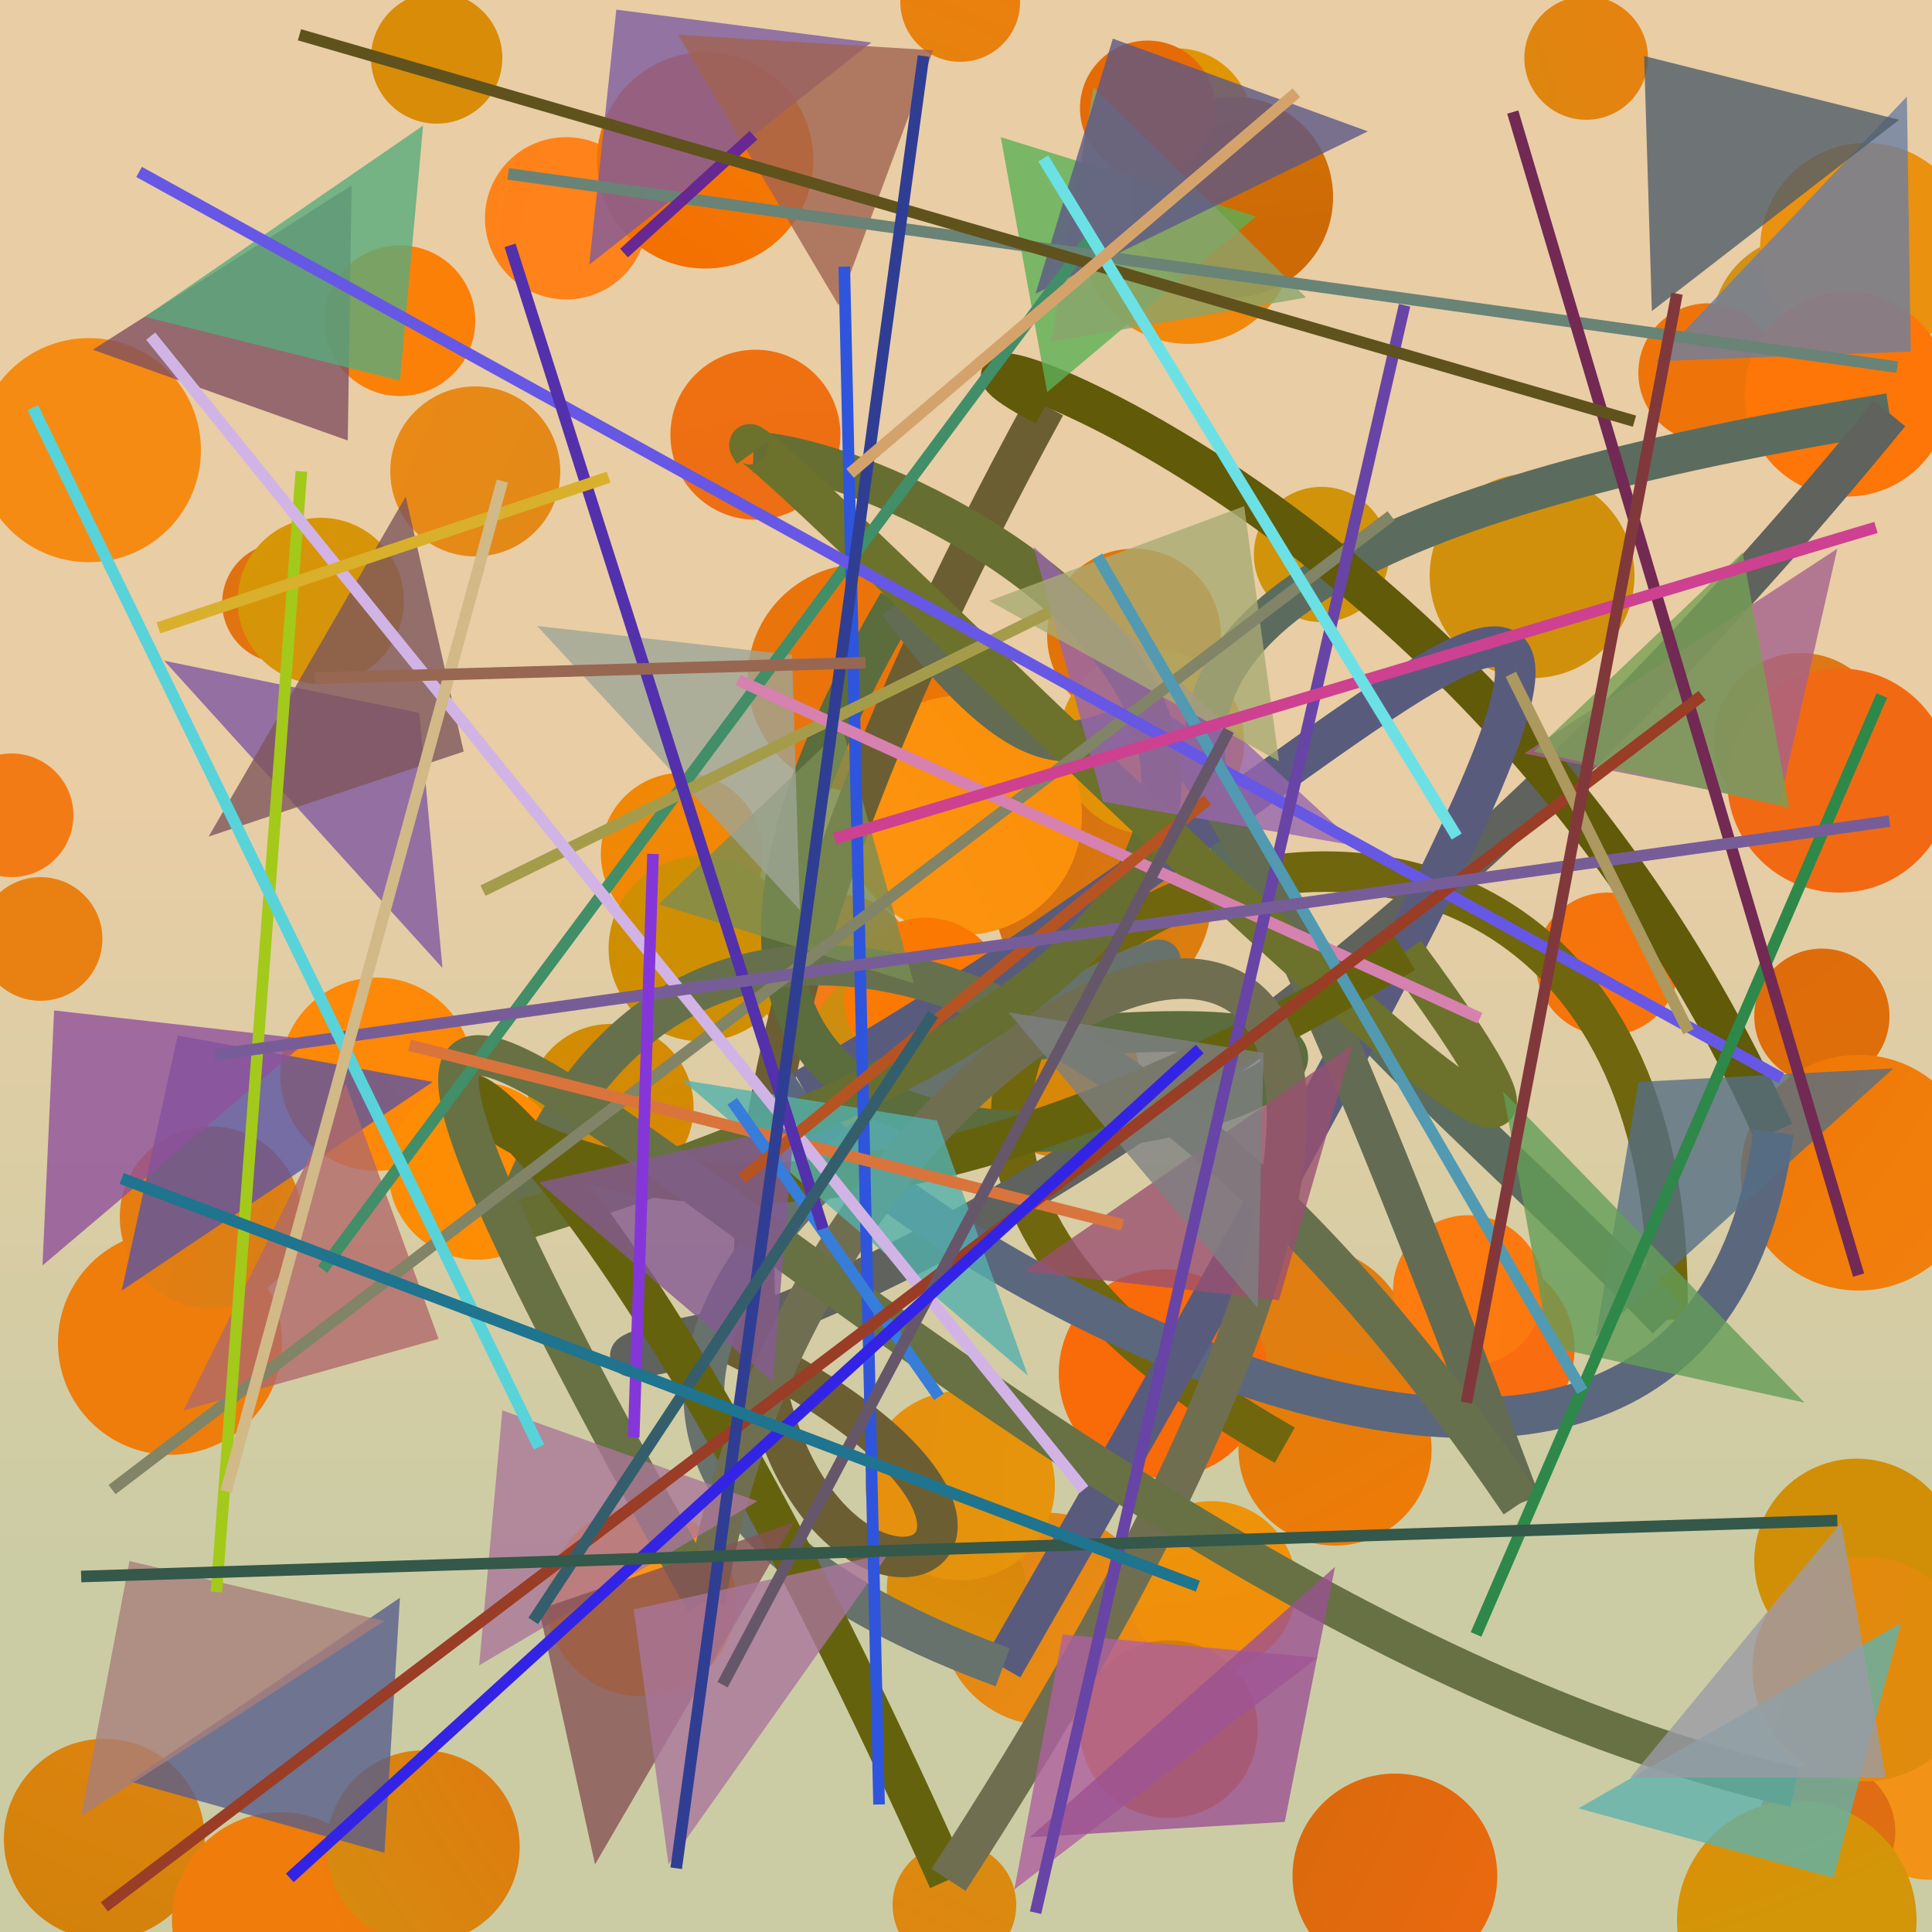 <?xml version="1.0" encoding="UTF-8"?>
<svg xmlns="http://www.w3.org/2000/svg" xmlns:xlink="http://www.w3.org/1999/xlink" width="500pt" height="500pt" viewBox="0 0 500 500" version="1.1">
<defs>
<linearGradient id="linear0" gradientUnits="userSpaceOnUse" x1="0.714" y1="0" x2="0.714" y2="1" gradientTransform="matrix(500,0,0,500,0,0)">
<stop offset="0.4" style="stop-color:rgb(91.5%,80.5%,64.7%);stop-opacity:1;"/>
<stop offset="0.8" style="stop-color:rgb(80%,80%,64.3%);stop-opacity:1;"/>
</linearGradient>
<radialGradient id="radial0" gradientUnits="userSpaceOnUse" cx="0.297" cy="0.365" fx="0.297" fy="0.365" r="0.6" gradientTransform="matrix(500,0,0,500,0,0)">
<stop offset="0.467" style="stop-color:rgb(98.3%,50.3%,3.1%);stop-opacity:1;"/>
<stop offset="0.933" style="stop-color:rgb(95.9%,52.1%,6.4%);stop-opacity:1;"/>
</radialGradient>
<radialGradient id="radial1" gradientUnits="userSpaceOnUse" cx="0.448" cy="0.626" fx="0.448" fy="0.626" r="0.6" gradientTransform="matrix(500,0,0,500,0,0)">
<stop offset="0.467" style="stop-color:rgb(91.8%,42.1%,9.5%);stop-opacity:1;"/>
<stop offset="0.933" style="stop-color:rgb(95.3%,45.5%,4.4%);stop-opacity:1;"/>
</radialGradient>
<radialGradient id="radial2" gradientUnits="userSpaceOnUse" cx="0.215" cy="0.377" fx="0.215" fy="0.377" r="0.6" gradientTransform="matrix(500,0,0,500,0,0)">
<stop offset="0.467" style="stop-color:rgb(83.8%,56.2%,6.5%);stop-opacity:1;"/>
<stop offset="0.933" style="stop-color:rgb(88.4%,58.7%,0.2%);stop-opacity:1;"/>
</radialGradient>
<radialGradient id="radial3" gradientUnits="userSpaceOnUse" cx="0.624" cy="0.215" fx="0.624" fy="0.215" r="0.6" gradientTransform="matrix(500,0,0,500,0,0)">
<stop offset="0.467" style="stop-color:rgb(81.6%,57.5%,9.6%);stop-opacity:1;"/>
<stop offset="0.933" style="stop-color:rgb(95%,40.9%,10%);stop-opacity:1;"/>
</radialGradient>
<radialGradient id="radial4" gradientUnits="userSpaceOnUse" cx="0.37" cy="0.894" fx="0.37" fy="0.894" r="0.6" gradientTransform="matrix(500,0,0,500,0,0)">
<stop offset="0.467" style="stop-color:rgb(90.6%,43.6%,8.2%);stop-opacity:1;"/>
<stop offset="0.933" style="stop-color:rgb(82.1%,56.6%,4.2%);stop-opacity:1;"/>
</radialGradient>
<radialGradient id="radial5" gradientUnits="userSpaceOnUse" cx="0.835" cy="0.343" fx="0.835" fy="0.343" r="0.6" gradientTransform="matrix(500,0,0,500,0,0)">
<stop offset="0.467" style="stop-color:rgb(81.6%,57.7%,3.9%);stop-opacity:1;"/>
<stop offset="0.933" style="stop-color:rgb(92.8%,49.5%,1.3%);stop-opacity:1;"/>
</radialGradient>
<radialGradient id="radial6" gradientUnits="userSpaceOnUse" cx="0.28" cy="0.667" fx="0.28" fy="0.667" r="0.6" gradientTransform="matrix(500,0,0,500,0,0)">
<stop offset="0.467" style="stop-color:rgb(94%,52.9%,1.8%);stop-opacity:1;"/>
<stop offset="0.933" style="stop-color:rgb(91.9%,55%,6.9%);stop-opacity:1;"/>
</radialGradient>
<radialGradient id="radial7" gradientUnits="userSpaceOnUse" cx="0.522" cy="0.621" fx="0.522" fy="0.621" r="0.6" gradientTransform="matrix(500,0,0,500,0,0)">
<stop offset="0.467" style="stop-color:rgb(96.9%,53%,6.7%);stop-opacity:1;"/>
<stop offset="0.933" style="stop-color:rgb(86.1%,42.8%,6.1%);stop-opacity:1;"/>
</radialGradient>
<radialGradient id="radial8" gradientUnits="userSpaceOnUse" cx="0.445" cy="0.342" fx="0.445" fy="0.342" r="0.6" gradientTransform="matrix(500,0,0,500,0,0)">
<stop offset="0.467" style="stop-color:rgb(99.4%,53.6%,3.5%);stop-opacity:1;"/>
<stop offset="0.933" style="stop-color:rgb(100%,52.9%,0.2%);stop-opacity:1;"/>
</radialGradient>
<radialGradient id="radial9" gradientUnits="userSpaceOnUse" cx="0.64" cy="0.717" fx="0.64" fy="0.717" r="0.6" gradientTransform="matrix(500,0,0,500,0,0)">
<stop offset="0.467" style="stop-color:rgb(95.8%,48.3%,9.3%);stop-opacity:1;"/>
<stop offset="0.933" style="stop-color:rgb(80.3%,58.9%,5.5%);stop-opacity:1;"/>
</radialGradient>
<radialGradient id="radial10" gradientUnits="userSpaceOnUse" cx="0.433" cy="0.614" fx="0.433" fy="0.614" r="0.6" gradientTransform="matrix(500,0,0,500,0,0)">
<stop offset="0.467" style="stop-color:rgb(85%,53%,3.4%);stop-opacity:1;"/>
<stop offset="0.933" style="stop-color:rgb(93.3%,59.6%,2.8%);stop-opacity:1;"/>
</radialGradient>
<radialGradient id="radial11" gradientUnits="userSpaceOnUse" cx="0.737" cy="0.234" fx="0.737" fy="0.234" r="0.6" gradientTransform="matrix(500,0,0,500,0,0)">
<stop offset="0.467" style="stop-color:rgb(87.3%,41.6%,3.8%);stop-opacity:1;"/>
<stop offset="0.933" style="stop-color:rgb(86.5%,46%,4.3%);stop-opacity:1;"/>
</radialGradient>
<radialGradient id="radial12" gradientUnits="userSpaceOnUse" cx="0.797" cy="0.267" fx="0.797" fy="0.267" r="0.6" gradientTransform="matrix(500,0,0,500,0,0)">
<stop offset="0.467" style="stop-color:rgb(98.6%,51.1%,6.3%);stop-opacity:1;"/>
<stop offset="0.933" style="stop-color:rgb(94.8%,57.5%,9.2%);stop-opacity:1;"/>
</radialGradient>
<radialGradient id="radial13" gradientUnits="userSpaceOnUse" cx="0.345" cy="0.784" fx="0.345" fy="0.784" r="0.6" gradientTransform="matrix(500,0,0,500,0,0)">
<stop offset="0.467" style="stop-color:rgb(80.6%,41.9%,4.3%);stop-opacity:1;"/>
<stop offset="0.933" style="stop-color:rgb(96.8%,40.7%,6.5%);stop-opacity:1;"/>
</radialGradient>
<radialGradient id="radial14" gradientUnits="userSpaceOnUse" cx="0.641" cy="0.656" fx="0.641" fy="0.656" r="0.6" gradientTransform="matrix(500,0,0,500,0,0)">
<stop offset="0.467" style="stop-color:rgb(83.5%,56%,5.4%);stop-opacity:1;"/>
<stop offset="0.933" style="stop-color:rgb(93.5%,47.2%,8.9%);stop-opacity:1;"/>
</radialGradient>
<radialGradient id="radial15" gradientUnits="userSpaceOnUse" cx="0.236" cy="0.835" fx="0.236" fy="0.835" r="0.6" gradientTransform="matrix(500,0,0,500,0,0)">
<stop offset="0.467" style="stop-color:rgb(84%,40.6%,9.6%);stop-opacity:1;"/>
<stop offset="0.933" style="stop-color:rgb(91.7%,56.8%,6%);stop-opacity:1;"/>
</radialGradient>
<radialGradient id="radial16" gradientUnits="userSpaceOnUse" cx="0.774" cy="0.121" fx="0.774" fy="0.121" r="0.6" gradientTransform="matrix(500,0,0,500,0,0)">
<stop offset="0.467" style="stop-color:rgb(95.8%,59.3%,1.9%);stop-opacity:1;"/>
<stop offset="0.933" style="stop-color:rgb(93.4%,49%,4.6%);stop-opacity:1;"/>
</radialGradient>
<radialGradient id="radial17" gradientUnits="userSpaceOnUse" cx="0.239" cy="0.632" fx="0.239" fy="0.632" r="0.6" gradientTransform="matrix(500,0,0,500,0,0)">
<stop offset="0.467" style="stop-color:rgb(87.1%,52.1%,9.5%);stop-opacity:1;"/>
<stop offset="0.933" style="stop-color:rgb(97.9%,57.7%,4.2%);stop-opacity:1;"/>
</radialGradient>
<radialGradient id="radial18" gradientUnits="userSpaceOnUse" cx="0.687" cy="0.402" fx="0.687" fy="0.402" r="0.6" gradientTransform="matrix(500,0,0,500,0,0)">
<stop offset="0.467" style="stop-color:rgb(83.5%,44.5%,5.9%);stop-opacity:1;"/>
<stop offset="0.933" style="stop-color:rgb(86.9%,59.6%,3.1%);stop-opacity:1;"/>
</radialGradient>
<radialGradient id="radial19" gradientUnits="userSpaceOnUse" cx="0.595" cy="0.779" fx="0.595" fy="0.779" r="0.6" gradientTransform="matrix(500,0,0,500,0,0)">
<stop offset="0.467" style="stop-color:rgb(89.8%,44%,9.7%);stop-opacity:1;"/>
<stop offset="0.933" style="stop-color:rgb(96.4%,54.5%,7.4%);stop-opacity:1;"/>
</radialGradient>
<radialGradient id="radial20" gradientUnits="userSpaceOnUse" cx="0.637" cy="0.86" fx="0.637" fy="0.86" r="0.6" gradientTransform="matrix(500,0,0,500,0,0)">
<stop offset="0.467" style="stop-color:rgb(94.7%,49.4%,8.1%);stop-opacity:1;"/>
<stop offset="0.933" style="stop-color:rgb(91.3%,50.6%,7.2%);stop-opacity:1;"/>
</radialGradient>
<radialGradient id="radial21" gradientUnits="userSpaceOnUse" cx="0.244" cy="0.478" fx="0.244" fy="0.478" r="0.6" gradientTransform="matrix(500,0,0,500,0,0)">
<stop offset="0.467" style="stop-color:rgb(93.3%,52.7%,8.2%);stop-opacity:1;"/>
<stop offset="0.933" style="stop-color:rgb(82.4%,51%,4.2%);stop-opacity:1;"/>
</radialGradient>
<radialGradient id="radial22" gradientUnits="userSpaceOnUse" cx="0.471" cy="0.352" fx="0.471" fy="0.352" r="0.6" gradientTransform="matrix(500,0,0,500,0,0)">
<stop offset="0.467" style="stop-color:rgb(80.4%,55.4%,5.4%);stop-opacity:1;"/>
<stop offset="0.933" style="stop-color:rgb(95.9%,52.8%,3.6%);stop-opacity:1;"/>
</radialGradient>
<radialGradient id="radial23" gradientUnits="userSpaceOnUse" cx="0.604" cy="0.497" fx="0.604" fy="0.497" r="0.6" gradientTransform="matrix(500,0,0,500,0,0)">
<stop offset="0.467" style="stop-color:rgb(97.6%,54.7%,4.6%);stop-opacity:1;"/>
<stop offset="0.933" style="stop-color:rgb(81.2%,48.7%,5.1%);stop-opacity:1;"/>
</radialGradient>
<radialGradient id="radial24" gradientUnits="userSpaceOnUse" cx="0.21" cy="0.843" fx="0.21" fy="0.843" r="0.6" gradientTransform="matrix(500,0,0,500,0,0)">
<stop offset="0.467" style="stop-color:rgb(98.6%,48.5%,4.4%);stop-opacity:1;"/>
<stop offset="0.933" style="stop-color:rgb(97.6%,42.2%,6.3%);stop-opacity:1;"/>
</radialGradient>
<radialGradient id="radial25" gradientUnits="userSpaceOnUse" cx="0.263" cy="0.356" fx="0.263" fy="0.356" r="0.6" gradientTransform="matrix(500,0,0,500,0,0)">
<stop offset="0.467" style="stop-color:rgb(83.8%,43.7%,6.3%);stop-opacity:1;"/>
<stop offset="0.933" style="stop-color:rgb(89.8%,59.9%,5.6%);stop-opacity:1;"/>
</radialGradient>
<radialGradient id="radial26" gradientUnits="userSpaceOnUse" cx="0.339" cy="0.244" fx="0.339" fy="0.244" r="0.6" gradientTransform="matrix(500,0,0,500,0,0)">
<stop offset="0.467" style="stop-color:rgb(90%,43.2%,1.2%);stop-opacity:1;"/>
<stop offset="0.933" style="stop-color:rgb(97%,45.6%,4.9%);stop-opacity:1;"/>
</radialGradient>
<radialGradient id="radial27" gradientUnits="userSpaceOnUse" cx="0.798" cy="0.129" fx="0.798" fy="0.129" r="0.6" gradientTransform="matrix(500,0,0,500,0,0)">
<stop offset="0.467" style="stop-color:rgb(92.2%,47.4%,5.9%);stop-opacity:1;"/>
<stop offset="0.933" style="stop-color:rgb(88%,49.6%,6.7%);stop-opacity:1;"/>
</radialGradient>
<radialGradient id="radial28" gradientUnits="userSpaceOnUse" cx="0.894" cy="0.614" fx="0.894" fy="0.614" r="0.6" gradientTransform="matrix(500,0,0,500,0,0)">
<stop offset="0.467" style="stop-color:rgb(89.2%,40.6%,8.7%);stop-opacity:1;"/>
<stop offset="0.933" style="stop-color:rgb(80.4%,53.5%,1%);stop-opacity:1;"/>
</radialGradient>
<radialGradient id="radial29" gradientUnits="userSpaceOnUse" cx="0.546" cy="0.166" fx="0.546" fy="0.166" r="0.6" gradientTransform="matrix(500,0,0,500,0,0)">
<stop offset="0.467" style="stop-color:rgb(99.9%,50.9%,10%);stop-opacity:1;"/>
<stop offset="0.933" style="stop-color:rgb(89.8%,57.8%,8.9%);stop-opacity:1;"/>
</radialGradient>
<radialGradient id="radial30" gradientUnits="userSpaceOnUse" cx="0.796" cy="0.297" fx="0.796" fy="0.297" r="0.6" gradientTransform="matrix(500,0,0,500,0,0)">
<stop offset="0.467" style="stop-color:rgb(93.4%,45.8%,2.5%);stop-opacity:1;"/>
<stop offset="0.933" style="stop-color:rgb(88.4%,45.3%,7.7%);stop-opacity:1;"/>
</radialGradient>
<radialGradient id="radial31" gradientUnits="userSpaceOnUse" cx="0.477" cy="0.708" fx="0.477" fy="0.708" r="0.6" gradientTransform="matrix(500,0,0,500,0,0)">
<stop offset="0.467" style="stop-color:rgb(81.9%,50.8%,9.4%);stop-opacity:1;"/>
<stop offset="0.933" style="stop-color:rgb(98.3%,47.3%,3.7%);stop-opacity:1;"/>
</radialGradient>
<radialGradient id="radial32" gradientUnits="userSpaceOnUse" cx="0.497" cy="0.122" fx="0.497" fy="0.122" r="0.6" gradientTransform="matrix(500,0,0,500,0,0)">
<stop offset="0.467" style="stop-color:rgb(85.9%,53.2%,5.9%);stop-opacity:1;"/>
<stop offset="0.933" style="stop-color:rgb(99.1%,46.1%,7.2%);stop-opacity:1;"/>
</radialGradient>
<radialGradient id="radial33" gradientUnits="userSpaceOnUse" cx="0.552" cy="0.144" fx="0.552" fy="0.144" r="0.6" gradientTransform="matrix(500,0,0,500,0,0)">
<stop offset="0.467" style="stop-color:rgb(89.5%,45.1%,2.7%);stop-opacity:1;"/>
<stop offset="0.933" style="stop-color:rgb(86%,50.6%,1.6%);stop-opacity:1;"/>
</radialGradient>
<radialGradient id="radial34" gradientUnits="userSpaceOnUse" cx="0.564" cy="0.454" fx="0.564" fy="0.454" r="0.6" gradientTransform="matrix(500,0,0,500,0,0)">
<stop offset="0.467" style="stop-color:rgb(91.4%,59.8%,4.3%);stop-opacity:1;"/>
<stop offset="0.933" style="stop-color:rgb(98.6%,50.9%,3.3%);stop-opacity:1;"/>
</radialGradient>
<radialGradient id="radial35" gradientUnits="userSpaceOnUse" cx="0.806" cy="0.789" fx="0.806" fy="0.789" r="0.6" gradientTransform="matrix(500,0,0,500,0,0)">
<stop offset="0.467" style="stop-color:rgb(89.8%,58%,4.3%);stop-opacity:1;"/>
<stop offset="0.933" style="stop-color:rgb(91.2%,52.1%,8%);stop-opacity:1;"/>
</radialGradient>
<radialGradient id="radial36" gradientUnits="userSpaceOnUse" cx="0.226" cy="0.307" fx="0.226" fy="0.307" r="0.6" gradientTransform="matrix(500,0,0,500,0,0)">
<stop offset="0.467" style="stop-color:rgb(82.4%,54.4%,1.2%);stop-opacity:1;"/>
<stop offset="0.933" style="stop-color:rgb(98.4%,45.4%,0.8%);stop-opacity:1;"/>
</radialGradient>
<radialGradient id="radial37" gradientUnits="userSpaceOnUse" cx="0.696" cy="0.397" fx="0.696" fy="0.397" r="0.6" gradientTransform="matrix(500,0,0,500,0,0)">
<stop offset="0.467" style="stop-color:rgb(80.8%,41.4%,2%);stop-opacity:1;"/>
<stop offset="0.933" style="stop-color:rgb(85.6%,56.3%,3.4%);stop-opacity:1;"/>
</radialGradient>
<radialGradient id="radial38" gradientUnits="userSpaceOnUse" cx="0.683" cy="0.81" fx="0.683" fy="0.81" r="0.6" gradientTransform="matrix(500,0,0,500,0,0)">
<stop offset="0.467" style="stop-color:rgb(88.3%,42.9%,1.8%);stop-opacity:1;"/>
<stop offset="0.933" style="stop-color:rgb(94.1%,48.9%,4.3%);stop-opacity:1;"/>
</radialGradient>
<radialGradient id="radial39" gradientUnits="userSpaceOnUse" cx="0.176" cy="0.366" fx="0.176" fy="0.366" r="0.6" gradientTransform="matrix(500,0,0,500,0,0)">
<stop offset="0.467" style="stop-color:rgb(95%,43.6%,0.3%);stop-opacity:1;"/>
<stop offset="0.933" style="stop-color:rgb(98.6%,54.8%,4.5%);stop-opacity:1;"/>
</radialGradient>
<radialGradient id="radial40" gradientUnits="userSpaceOnUse" cx="0.346" cy="0.637" fx="0.346" fy="0.637" r="0.6" gradientTransform="matrix(500,0,0,500,0,0)">
<stop offset="0.467" style="stop-color:rgb(97.5%,41.7%,3%);stop-opacity:1;"/>
<stop offset="0.933" style="stop-color:rgb(95.2%,43.3%,6.7%);stop-opacity:1;"/>
</radialGradient>
<radialGradient id="radial41" gradientUnits="userSpaceOnUse" cx="0.75" cy="0.184" fx="0.75" fy="0.184" r="0.6" gradientTransform="matrix(500,0,0,500,0,0)">
<stop offset="0.467" style="stop-color:rgb(80.9%,59.6%,0.6%);stop-opacity:1;"/>
<stop offset="0.933" style="stop-color:rgb(81%,55.1%,0.9%);stop-opacity:1;"/>
</radialGradient>
<radialGradient id="radial42" gradientUnits="userSpaceOnUse" cx="0.806" cy="0.717" fx="0.806" fy="0.717" r="0.6" gradientTransform="matrix(500,0,0,500,0,0)">
<stop offset="0.467" style="stop-color:rgb(80.9%,42.3%,6.9%);stop-opacity:1;"/>
<stop offset="0.933" style="stop-color:rgb(94.9%,53.7%,9.3%);stop-opacity:1;"/>
</radialGradient>
<radialGradient id="radial43" gradientUnits="userSpaceOnUse" cx="0.231" cy="0.671" fx="0.231" fy="0.671" r="0.6" gradientTransform="matrix(500,0,0,500,0,0)">
<stop offset="0.467" style="stop-color:rgb(91.5%,50.3%,9.1%);stop-opacity:1;"/>
<stop offset="0.933" style="stop-color:rgb(84.7%,55%,2.9%);stop-opacity:1;"/>
</radialGradient>
<radialGradient id="radial44" gradientUnits="userSpaceOnUse" cx="0.155" cy="0.41" fx="0.155" fy="0.41" r="0.6" gradientTransform="matrix(500,0,0,500,0,0)">
<stop offset="0.467" style="stop-color:rgb(83.4%,55%,4.6%);stop-opacity:1;"/>
<stop offset="0.933" style="stop-color:rgb(82%,56%,2.8%);stop-opacity:1;"/>
</radialGradient>
<radialGradient id="radial45" gradientUnits="userSpaceOnUse" cx="0.9" cy="0.758" fx="0.9" fy="0.758" r="0.6" gradientTransform="matrix(500,0,0,500,0,0)">
<stop offset="0.467" style="stop-color:rgb(88.2%,51.8%,0.8%);stop-opacity:1;"/>
<stop offset="0.933" style="stop-color:rgb(95.2%,48.1%,8.2%);stop-opacity:1;"/>
</radialGradient>
<radialGradient id="radial46" gradientUnits="userSpaceOnUse" cx="0.437" cy="0.67" fx="0.437" fy="0.67" r="0.6" gradientTransform="matrix(500,0,0,500,0,0)">
<stop offset="0.467" style="stop-color:rgb(98.9%,48.7%,5.6%);stop-opacity:1;"/>
<stop offset="0.933" style="stop-color:rgb(97.9%,43.8%,8%);stop-opacity:1;"/>
</radialGradient>
<radialGradient id="radial47" gradientUnits="userSpaceOnUse" cx="0.34" cy="0.532" fx="0.34" fy="0.532" r="0.6" gradientTransform="matrix(500,0,0,500,0,0)">
<stop offset="0.467" style="stop-color:rgb(88.3%,57.1%,2.2%);stop-opacity:1;"/>
<stop offset="0.933" style="stop-color:rgb(95.1%,45.6%,5.8%);stop-opacity:1;"/>
</radialGradient>
<radialGradient id="radial48" gradientUnits="userSpaceOnUse" cx="0.532" cy="0.579" fx="0.532" fy="0.579" r="0.6" gradientTransform="matrix(500,0,0,500,0,0)">
<stop offset="0.467" style="stop-color:rgb(82.8%,56.6%,8.6%);stop-opacity:1;"/>
<stop offset="0.933" style="stop-color:rgb(84.4%,59.3%,0.5%);stop-opacity:1;"/>
</radialGradient>
<radialGradient id="radial49" gradientUnits="userSpaceOnUse" cx="0.361" cy="0.115" fx="0.361" fy="0.115" r="0.6" gradientTransform="matrix(500,0,0,500,0,0)">
<stop offset="0.467" style="stop-color:rgb(97%,50.6%,0.4%);stop-opacity:1;"/>
<stop offset="0.933" style="stop-color:rgb(94.7%,41.5%,7.4%);stop-opacity:1;"/>
</radialGradient>
<radialGradient id="radial50" gradientUnits="userSpaceOnUse" cx="0.349" cy="0.382" fx="0.349" fy="0.382" r="0.6" gradientTransform="matrix(500,0,0,500,0,0)">
<stop offset="0.467" style="stop-color:rgb(86.8%,53.1%,6.7%);stop-opacity:1;"/>
<stop offset="0.933" style="stop-color:rgb(97.4%,46.7%,3.2%);stop-opacity:1;"/>
</radialGradient>
<radialGradient id="radial51" gradientUnits="userSpaceOnUse" cx="0.438" cy="0.313" fx="0.438" fy="0.313" r="0.6" gradientTransform="matrix(500,0,0,500,0,0)">
<stop offset="0.467" style="stop-color:rgb(81.1%,51%,6.4%);stop-opacity:1;"/>
<stop offset="0.933" style="stop-color:rgb(93.5%,48.1%,3%);stop-opacity:1;"/>
</radialGradient>
<radialGradient id="radial52" gradientUnits="userSpaceOnUse" cx="0.466" cy="0.704" fx="0.466" fy="0.704" r="0.6" gradientTransform="matrix(500,0,0,500,0,0)">
<stop offset="0.467" style="stop-color:rgb(83.8%,49.2%,3%);stop-opacity:1;"/>
<stop offset="0.933" style="stop-color:rgb(91.2%,59%,5.4%);stop-opacity:1;"/>
</radialGradient>
<radialGradient id="radial53" gradientUnits="userSpaceOnUse" cx="0.371" cy="0.73" fx="0.371" fy="0.73" r="0.6" gradientTransform="matrix(500,0,0,500,0,0)">
<stop offset="0.467" style="stop-color:rgb(96.8%,55.7%,8.9%);stop-opacity:1;"/>
<stop offset="0.933" style="stop-color:rgb(93.4%,45.6%,3.8%);stop-opacity:1;"/>
</radialGradient>
<radialGradient id="radial54" gradientUnits="userSpaceOnUse" cx="0.452" cy="0.435" fx="0.452" fy="0.435" r="0.6" gradientTransform="matrix(500,0,0,500,0,0)">
<stop offset="0.467" style="stop-color:rgb(100%,55.4%,1%);stop-opacity:1;"/>
<stop offset="0.933" style="stop-color:rgb(87.8%,49.3%,1.2%);stop-opacity:1;"/>
</radialGradient>
<radialGradient id="radial55" gradientUnits="userSpaceOnUse" cx="0.658" cy="0.37" fx="0.658" fy="0.37" r="0.6" gradientTransform="matrix(500,0,0,500,0,0)">
<stop offset="0.467" style="stop-color:rgb(93.7%,46.3%,0.9%);stop-opacity:1;"/>
<stop offset="0.933" style="stop-color:rgb(95.2%,52.4%,8.2%);stop-opacity:1;"/>
</radialGradient>
<radialGradient id="radial56" gradientUnits="userSpaceOnUse" cx="0.722" cy="0.47" fx="0.722" fy="0.47" r="0.6" gradientTransform="matrix(500,0,0,500,0,0)">
<stop offset="0.467" style="stop-color:rgb(100%,44.9%,1.7%);stop-opacity:1;"/>
<stop offset="0.933" style="stop-color:rgb(82.4%,58.9%,3.2%);stop-opacity:1;"/>
</radialGradient>
<radialGradient id="radial57" gradientUnits="userSpaceOnUse" cx="0.672" cy="0.423" fx="0.672" fy="0.423" r="0.6" gradientTransform="matrix(500,0,0,500,0,0)">
<stop offset="0.467" style="stop-color:rgb(83.7%,53.5%,9.2%);stop-opacity:1;"/>
<stop offset="0.933" style="stop-color:rgb(93.5%,53.9%,8.7%);stop-opacity:1;"/>
</radialGradient>
<radialGradient id="radial58" gradientUnits="userSpaceOnUse" cx="0.511" cy="0.172" fx="0.511" fy="0.172" r="0.6" gradientTransform="matrix(500,0,0,500,0,0)">
<stop offset="0.467" style="stop-color:rgb(89.8%,41.8%,2.6%);stop-opacity:1;"/>
<stop offset="0.933" style="stop-color:rgb(94.6%,41.5%,0.3%);stop-opacity:1;"/>
</radialGradient>
<radialGradient id="radial59" gradientUnits="userSpaceOnUse" cx="0.574" cy="0.735" fx="0.574" fy="0.735" r="0.6" gradientTransform="matrix(500,0,0,500,0,0)">
<stop offset="0.467" style="stop-color:rgb(89.6%,44%,6.4%);stop-opacity:1;"/>
<stop offset="0.933" style="stop-color:rgb(81%,59.2%,5.2%);stop-opacity:1;"/>
</radialGradient>
<radialGradient id="radial60" gradientUnits="userSpaceOnUse" cx="0.125" cy="0.66" fx="0.125" fy="0.66" r="0.6" gradientTransform="matrix(500,0,0,500,0,0)">
<stop offset="0.467" style="stop-color:rgb(99.8%,58.5%,7.9%);stop-opacity:1;"/>
<stop offset="0.933" style="stop-color:rgb(97.6%,55.9%,2.7%);stop-opacity:1;"/>
</radialGradient>
<radialGradient id="radial61" gradientUnits="userSpaceOnUse" cx="0.461" cy="0.275" fx="0.461" fy="0.275" r="0.6" gradientTransform="matrix(500,0,0,500,0,0)">
<stop offset="0.467" style="stop-color:rgb(89.7%,46.7%,3.1%);stop-opacity:1;"/>
<stop offset="0.933" style="stop-color:rgb(99.9%,59.2%,8.8%);stop-opacity:1;"/>
</radialGradient>
<radialGradient id="radial62" gradientUnits="userSpaceOnUse" cx="0.747" cy="0.602" fx="0.747" fy="0.602" r="0.6" gradientTransform="matrix(500,0,0,500,0,0)">
<stop offset="0.467" style="stop-color:rgb(98.4%,47.1%,0.9%);stop-opacity:1;"/>
<stop offset="0.933" style="stop-color:rgb(95.7%,53.9%,6.8%);stop-opacity:1;"/>
</radialGradient>
<radialGradient id="radial63" gradientUnits="userSpaceOnUse" cx="0.153" cy="0.541" fx="0.153" fy="0.541" r="0.6" gradientTransform="matrix(500,0,0,500,0,0)">
<stop offset="0.467" style="stop-color:rgb(81.2%,53.9%,9.7%);stop-opacity:1;"/>
<stop offset="0.933" style="stop-color:rgb(99.2%,46.1%,2.8%);stop-opacity:1;"/>
</radialGradient>
<radialGradient id="radial64" gradientUnits="userSpaceOnUse" cx="0.608" cy="0.778" fx="0.608" fy="0.778" r="0.6" gradientTransform="matrix(500,0,0,500,0,0)">
<stop offset="0.467" style="stop-color:rgb(90.8%,53.4%,5%);stop-opacity:1;"/>
<stop offset="0.933" style="stop-color:rgb(84.3%,55.9%,5.1%);stop-opacity:1;"/>
</radialGradient>
<clipPath id="clip1">
  <rect x="0" y="0" width="500" height="500"/>
</clipPath>
<g id="surface318" clip-path="url(#clip1)">
<rect x="0" y="0" width="500" height="500" style="fill:url(#linear0);stroke:none;"/>
<path style=" stroke:none;fill-rule:nonzero;fill:url(#radial0);" d="M 123 83 C 123 93.77 114.27 102.5 103.5 102.5 C 92.73 102.5 84 93.77 84 83 C 84 72.23 92.73 63.5 103.5 63.5 C 114.27 63.5 123 72.23 123 83 "/>
<path style=" stroke:none;fill-rule:nonzero;fill:url(#radial1);" d="M 217.5 112.5 C 217.5 124.648 207.648 134.5 195.5 134.5 C 183.352 134.5 173.5 124.648 173.5 112.5 C 173.5 100.352 183.352 90.5 195.5 90.5 C 207.648 90.5 217.5 100.352 217.5 112.5 "/>
<path style=" stroke:none;fill-rule:nonzero;fill:url(#radial2);" d="M 324 32 C 324 42.77 315.27 51.5 304.5 51.5 C 293.73 51.5 285 42.77 285 32 C 285 21.23 293.73 12.5 304.5 12.5 C 315.27 12.5 324 21.23 324 32 "/>
<path style=" stroke:none;fill-rule:nonzero;fill:url(#radial3);" d="M 491 85 C 491 98.254 480.254 109 467 109 C 453.746 109 443 98.254 443 85 C 443 71.746 453.746 61 467 61 C 480.254 61 491 71.746 491 85 "/>
<path style=" stroke:none;fill-rule:nonzero;fill:url(#radial4);" d="M 423 149 C 423 163.637 411.137 175.5 396.5 175.5 C 381.863 175.5 370 163.637 370 149 C 370 134.363 381.863 122.5 396.5 122.5 C 411.137 122.5 423 134.363 423 149 "/>
<path style=" stroke:none;fill-rule:nonzero;fill:url(#radial5);" d="M 359.5 143.5 C 359.5 153.164 351.664 161 342 161 C 332.336 161 324.5 153.164 324.5 143.5 C 324.5 133.836 332.336 126 342 126 C 351.664 126 359.5 133.836 359.5 143.5 "/>
<path style=" stroke:none;fill-rule:nonzero;fill:url(#radial6);" d="M 197.5 221 C 197.5 232.598 188.098 242 176.5 242 C 164.902 242 155.5 232.598 155.5 221 C 155.5 209.402 164.902 200 176.5 200 C 188.098 200 197.5 209.402 197.5 221 "/>
<path style=" stroke:none;fill-rule:nonzero;fill:url(#radial7);" d="M 88.5 156 C 88.5 164.559 81.559 171.5 73 171.5 C 64.441 171.5 57.5 164.559 57.5 156 C 57.5 147.441 64.441 140.5 73 140.5 C 81.559 140.5 88.5 147.441 88.5 156 "/>
<path style=" stroke:none;fill-rule:nonzero;fill:url(#radial8);" d="M 122.5 278 C 122.5 291.809 111.309 303 97.5 303 C 83.691 303 72.5 291.809 72.5 278 C 72.5 264.191 83.691 253 97.5 253 C 111.309 253 122.5 264.191 122.5 278 "/>
<path style=" stroke:none;fill-rule:nonzero;fill:url(#radial9);" d="M 238 252.5 C 238 264.098 228.598 273.5 217 273.5 C 205.402 273.5 196 264.098 196 252.5 C 196 240.902 205.402 231.5 217 231.5 C 228.598 231.5 238 240.902 238 252.5 "/>
<path style=" stroke:none;fill-rule:nonzero;fill:url(#radial10);" d="M 295 279 C 295 290.32 285.82 299.5 274.5 299.5 C 263.18 299.5 254 290.32 254 279 C 254 267.68 263.18 258.5 274.5 258.5 C 285.82 258.5 295 267.68 295 279 "/>
<path style=" stroke:none;fill-rule:nonzero;fill:url(#radial11);" d="M 489 263 C 489 272.664 481.164 280.5 471.5 280.5 C 461.836 280.5 454 272.664 454 263 C 454 253.336 461.836 245.5 471.5 245.5 C 481.164 245.5 489 253.336 489 263 "/>
<path style=" stroke:none;fill-rule:nonzero;fill:url(#radial12);" d="M 520.5 465.5 C 520.5 477.098 511.098 486.5 499.5 486.5 C 487.902 486.5 478.5 477.098 478.5 465.5 C 478.5 453.902 487.902 444.5 499.5 444.5 C 511.098 444.5 520.5 453.902 520.5 465.5 "/>
<path style=" stroke:none;fill-rule:nonzero;fill:url(#radial13);" d="M 387.5 485.5 C 387.5 500.137 375.637 512 361 512 C 346.363 512 334.5 500.137 334.5 485.5 C 334.5 470.863 346.363 459 361 459 C 375.637 459 387.5 470.863 387.5 485.5 "/>
<path style=" stroke:none;fill-rule:nonzero;fill:url(#radial14);" d="M 263 493 C 263 501.836 255.836 509 247 509 C 238.164 509 231 501.836 231 493 C 231 484.164 238.164 477 247 477 C 255.836 477 263 484.164 263 493 "/>
<path style=" stroke:none;fill-rule:nonzero;fill:url(#radial15);" d="M 510.5 64.5 C 510.5 79.688 498.188 92 483 92 C 467.812 92 455.5 79.688 455.5 64.5 C 455.5 49.312 467.812 37 483 37 C 498.188 37 510.5 49.312 510.5 64.5 "/>
<path style=" stroke:none;fill-rule:nonzero;fill:url(#radial16);" d="M 73 347.5 C 73 363.516 60.016 376.5 44 376.5 C 27.984 376.5 15 363.516 15 347.5 C 15 331.484 27.984 318.5 44 318.5 C 60.016 318.5 73 331.484 73 347.5 "/>
<path style=" stroke:none;fill-rule:nonzero;fill:url(#radial17);" d="M 298.5 419 C 298.5 434.188 286.188 446.5 271 446.5 C 255.812 446.5 243.5 434.188 243.5 419 C 243.5 403.812 255.812 391.5 271 391.5 C 286.188 391.5 298.5 403.812 298.5 419 "/>
<path style=" stroke:none;fill-rule:nonzero;fill:url(#radial18);" d="M 265.5 411 C 265.5 420.941 257.441 429 247.5 429 C 237.559 429 229.5 420.941 229.5 411 C 229.5 401.059 237.559 393 247.5 393 C 257.441 393 265.5 401.059 265.5 411 "/>
<path style=" stroke:none;fill-rule:nonzero;fill:url(#radial19);" d="M 52 116.5 C 52 132.516 39.016 145.5 23 145.5 C 6.984 145.5 -6 132.516 -6 116.5 C -6 100.484 6.984 87.5 23 87.5 C 39.016 87.5 52 100.484 52 116.5 "/>
<path style=" stroke:none;fill-rule:nonzero;fill:url(#radial20);" d="M 26.5 243 C 26.5 251.836 19.336 259 10.5 259 C 1.664 259 -5.5 251.836 -5.5 243 C -5.5 234.164 1.664 227 10.5 227 C 19.336 227 26.5 234.164 26.5 243 "/>
<path style=" stroke:none;fill-rule:nonzero;fill:url(#radial21);" d="M 53 476 C 53 490.359 41.359 502 27 502 C 12.641 502 1 490.359 1 476 C 1 461.641 12.641 450 27 450 C 41.359 450 53 461.641 53 476 "/>
<path style=" stroke:none;fill-rule:nonzero;fill:url(#radial22);" d="M 262 275.5 C 262 290.41 249.91 302.5 235 302.5 C 220.09 302.5 208 290.41 208 275.5 C 208 260.59 220.09 248.5 235 248.5 C 249.91 248.5 262 260.59 262 275.5 "/>
<path style=" stroke:none;fill-rule:nonzero;fill:url(#radial23);" d="M 335 61.5 C 335 76.688 322.688 89 307.5 89 C 292.312 89 280 76.688 280 61.5 C 280 46.312 292.312 34 307.5 34 C 322.688 34 335 46.312 335 61.5 "/>
<path style=" stroke:none;fill-rule:nonzero;fill:url(#radial24);" d="M 407.5 349 C 407.5 362.254 396.754 373 383.5 373 C 370.246 373 359.5 362.254 359.5 349 C 359.5 335.746 370.246 325 383.5 325 C 396.754 325 407.5 335.746 407.5 349 "/>
<path style=" stroke:none;fill-rule:nonzero;fill:url(#radial25);" d="M 313.5 233 C 313.5 248.465 300.965 261 285.5 261 C 270.035 261 257.5 248.465 257.5 233 C 257.5 217.535 270.035 205 285.5 205 C 300.965 205 313.5 217.535 313.5 233 "/>
<path style=" stroke:none;fill-rule:nonzero;fill:url(#radial26);" d="M 434.5 249.5 C 434.5 259.719 426.219 268 416 268 C 405.781 268 397.5 259.719 397.5 249.5 C 397.5 239.281 405.781 231 416 231 C 426.219 231 434.5 239.281 434.5 249.5 "/>
<path style=" stroke:none;fill-rule:nonzero;fill:url(#radial27);" d="M 365.5 350 C 365.5 365.188 353.188 377.5 338 377.5 C 322.812 377.5 310.5 365.188 310.5 350 C 310.5 334.812 322.812 322.5 338 322.5 C 353.188 322.5 365.5 334.812 365.5 350 "/>
<path style=" stroke:none;fill-rule:nonzero;fill:url(#radial28);" d="M 490.5 474 C 490.5 483.941 482.441 492 472.5 492 C 462.559 492 454.5 483.941 454.5 474 C 454.5 464.059 462.559 456 472.5 456 C 482.441 456 490.5 464.059 490.5 474 "/>
<path style=" stroke:none;fill-rule:nonzero;fill:url(#radial29);" d="M 167.5 56.5 C 167.5 68.098 158.098 77.5 146.5 77.5 C 134.902 77.5 125.5 68.098 125.5 56.5 C 125.5 44.902 134.902 35.5 146.5 35.5 C 158.098 35.5 167.5 44.902 167.5 56.5 "/>
<path style=" stroke:none;fill-rule:nonzero;fill:url(#radial30);" d="M 252.5 175.5 C 252.5 191.793 239.293 205 223 205 C 206.707 205 193.5 191.793 193.5 175.5 C 193.5 159.207 206.707 146 223 146 C 239.293 146 252.5 159.207 252.5 175.5 "/>
<path style=" stroke:none;fill-rule:nonzero;fill:url(#radial31);" d="M 78 315 C 78 327.98 67.48 338.5 54.5 338.5 C 41.52 338.5 31 327.98 31 315 C 31 302.02 41.52 291.5 54.5 291.5 C 67.48 291.5 78 302.02 78 315 "/>
<path style=" stroke:none;fill-rule:nonzero;fill:url(#radial32);" d="M 426.5 15 C 426.5 23.836 419.336 31 410.5 31 C 401.664 31 394.5 23.836 394.5 15 C 394.5 6.164 401.664 -1 410.5 -1 C 419.336 -1 426.5 6.164 426.5 15 "/>
<path style=" stroke:none;fill-rule:nonzero;fill:url(#radial33);" d="M 316 164.5 C 316 176.926 305.926 187 293.5 187 C 281.074 187 271 176.926 271 164.5 C 271 152.074 281.074 142 293.5 142 C 305.926 142 316 152.074 316 164.5 "/>
<path style=" stroke:none;fill-rule:nonzero;fill:url(#radial34);" d="M 335.5 410.5 C 335.5 422.648 325.648 432.5 313.5 432.5 C 301.352 432.5 291.5 422.648 291.5 410.5 C 291.5 398.352 301.352 388.5 313.5 388.5 C 325.648 388.5 335.5 398.352 335.5 410.5 "/>
<path style=" stroke:none;fill-rule:nonzero;fill:url(#radial35);" d="M 273 384.5 C 273 398.031 262.031 409 248.5 409 C 234.969 409 224 398.031 224 384.5 C 224 370.969 234.969 360 248.5 360 C 262.031 360 273 370.969 273 384.5 "/>
<path style=" stroke:none;fill-rule:nonzero;fill:url(#radial36);" d="M 179.5 286.5 C 179.5 298.375 169.875 308 158 308 C 146.125 308 136.5 298.375 136.5 286.5 C 136.5 274.625 146.125 265 158 265 C 169.875 265 179.5 274.625 179.5 286.5 "/>
<path style=" stroke:none;fill-rule:nonzero;fill:url(#radial37);" d="M 345 51 C 345 65.359 333.359 77 319 77 C 304.641 77 293 65.359 293 51 C 293 36.641 304.641 25 319 25 C 333.359 25 345 36.641 345 51 "/>
<path style=" stroke:none;fill-rule:nonzero;fill:url(#radial38);" d="M 100.5 497 C 100.5 512.465 87.965 525 72.5 525 C 57.035 525 44.5 512.465 44.5 497 C 44.5 481.535 57.035 469 72.5 469 C 87.965 469 100.5 481.535 100.5 497 "/>
<path style=" stroke:none;fill-rule:nonzero;fill:url(#radial39);" d="M 210.5 41.5 C 210.5 56.965 197.965 69.5 182.5 69.5 C 167.035 69.5 154.5 56.965 154.5 41.5 C 154.5 26.035 167.035 13.5 182.5 13.5 C 197.965 13.5 210.5 26.035 210.5 41.5 "/>
<path style=" stroke:none;fill-rule:nonzero;fill:url(#radial40);" d="M 328 355.5 C 328 370.41 315.91 382.5 301 382.5 C 286.09 382.5 274 370.41 274 355.5 C 274 340.59 286.09 328.5 301 328.5 C 315.91 328.5 328 340.59 328 355.5 "/>
<path style=" stroke:none;fill-rule:nonzero;fill:url(#radial41);" d="M 205.5 245.5 C 205.5 258.754 194.754 269.5 181.5 269.5 C 168.246 269.5 157.5 258.754 157.5 245.5 C 157.5 232.246 168.246 221.5 181.5 221.5 C 194.754 221.5 205.5 232.246 205.5 245.5 "/>
<path style=" stroke:none;fill-rule:nonzero;fill:url(#radial42);" d="M 488.5 191.5 C 488.5 203.926 478.426 214 466 214 C 453.574 214 443.5 203.926 443.5 191.5 C 443.5 179.074 453.574 169 466 169 C 478.426 169 488.5 179.074 488.5 191.5 "/>
<path style=" stroke:none;fill-rule:nonzero;fill:url(#radial43);" d="M 130 15 C 130 24.391 122.391 32 113 32 C 103.609 32 96 24.391 96 15 C 96 5.609 103.609 -2 113 -2 C 122.391 -2 130 5.609 130 15 "/>
<path style=" stroke:none;fill-rule:nonzero;fill:url(#radial44);" d="M 507 404 C 507 418.637 495.137 430.5 480.5 430.5 C 465.863 430.5 454 418.637 454 404 C 454 389.363 465.863 377.5 480.5 377.5 C 495.137 377.5 507 389.363 507 404 "/>
<path style=" stroke:none;fill-rule:nonzero;fill:url(#radial45);" d="M 19 211 C 19 219.836 11.836 227 3 227 C -5.836 227 -13 219.836 -13 211 C -13 202.164 -5.836 195 3 195 C 11.836 195 19 202.164 19 211 "/>
<path style=" stroke:none;fill-rule:nonzero;fill:url(#radial46);" d="M 399.5 334 C 399.5 344.77 390.77 353.5 380 353.5 C 369.23 353.5 360.5 344.77 360.5 334 C 360.5 323.23 369.23 314.5 380 314.5 C 390.77 314.5 399.5 323.23 399.5 334 "/>
<path style=" stroke:none;fill-rule:nonzero;fill:url(#radial47);" d="M 322 192 C 322 205.254 311.254 216 298 216 C 284.746 216 274 205.254 274 192 C 274 178.746 284.746 168 298 168 C 311.254 168 322 178.746 322 192 "/>
<path style=" stroke:none;fill-rule:nonzero;fill:url(#radial48);" d="M 104.5 155.5 C 104.5 167.375 94.875 177 83 177 C 71.125 177 61.5 167.375 61.5 155.5 C 61.5 143.625 71.125 134 83 134 C 94.875 134 104.5 143.625 104.5 155.5 "/>
<path style=" stroke:none;fill-rule:nonzero;fill:url(#radial49);" d="M 505 202 C 505 218.016 492.016 231 476 231 C 459.984 231 447 218.016 447 202 C 447 185.984 459.984 173 476 173 C 492.016 173 505 185.984 505 202 "/>
<path style=" stroke:none;fill-rule:nonzero;fill:url(#radial50);" d="M 264 0.5 C 264 9.059 257.059 16 248.5 16 C 239.941 16 233 9.059 233 0.5 C 233 -8.059 239.941 -15 248.5 -15 C 257.059 -15 264 -8.059 264 0.5 "/>
<path style=" stroke:none;fill-rule:nonzero;fill:url(#radial51);" d="M 370.5 375 C 370.5 388.809 359.309 400 345.5 400 C 331.691 400 320.5 388.809 320.5 375 C 320.5 361.191 331.691 350 345.5 350 C 359.309 350 370.5 361.191 370.5 375 "/>
<path style=" stroke:none;fill-rule:nonzero;fill:url(#radial52);" d="M 325.5 447.5 C 325.5 460.203 315.203 470.5 302.5 470.5 C 289.797 470.5 279.5 460.203 279.5 447.5 C 279.5 434.797 289.797 424.5 302.5 424.5 C 315.203 424.5 325.5 434.797 325.5 447.5 "/>
<path style=" stroke:none;fill-rule:nonzero;fill:url(#radial53);" d="M 460 96.5 C 460 106.441 451.941 114.5 442 114.5 C 432.059 114.5 424 106.441 424 96.5 C 424 86.559 432.059 78.5 442 78.5 C 451.941 78.5 460 86.559 460 96.5 "/>
<path style=" stroke:none;fill-rule:nonzero;fill:url(#radial54);" d="M 146.5 303 C 146.5 315.703 136.203 326 123.5 326 C 110.797 326 100.5 315.703 100.5 303 C 100.5 290.297 110.797 280 123.5 280 C 136.203 280 146.5 290.297 146.5 303 "/>
<path style=" stroke:none;fill-rule:nonzero;fill:url(#radial55);" d="M 511.5 303.5 C 511.5 320.344 497.844 334 481 334 C 464.156 334 450.5 320.344 450.5 303.5 C 450.5 286.656 464.156 273 481 273 C 497.844 273 511.5 286.656 511.5 303.5 "/>
<path style=" stroke:none;fill-rule:nonzero;fill:url(#radial56);" d="M 496 497 C 496 514.121 482.121 528 465 528 C 447.879 528 434 514.121 434 497 C 434 479.879 447.879 466 465 466 C 482.121 466 496 479.879 496 497 "/>
<path style=" stroke:none;fill-rule:nonzero;fill:url(#radial57);" d="M 145 122 C 145 134.148 135.148 144 123 144 C 110.852 144 101 134.148 101 122 C 101 109.852 110.852 100 123 100 C 135.148 100 145 109.852 145 122 "/>
<path style=" stroke:none;fill-rule:nonzero;fill:url(#radial58);" d="M 314.5 28 C 314.5 37.664 306.664 45.5 297 45.5 C 287.336 45.5 279.5 37.664 279.5 28 C 279.5 18.336 287.336 10.5 297 10.5 C 306.664 10.5 314.5 18.336 314.5 28 "/>
<path style=" stroke:none;fill-rule:nonzero;fill:url(#radial59);" d="M 134.5 478 C 134.5 491.809 123.309 503 109.5 503 C 95.691 503 84.5 491.809 84.5 478 C 84.5 464.191 95.691 453 109.5 453 C 123.309 453 134.5 464.191 134.5 478 "/>
<path style=" stroke:none;fill-rule:nonzero;fill:url(#radial60);" d="M 280 211 C 280 228.121 266.121 242 249 242 C 231.879 242 218 228.121 218 211 C 218 193.879 231.879 180 249 180 C 266.121 180 280 193.879 280 211 "/>
<path style=" stroke:none;fill-rule:nonzero;fill:url(#radial61);" d="M 190.5 414.5 C 190.5 428.031 179.531 439 166 439 C 152.469 439 141.5 428.031 141.5 414.5 C 141.5 400.969 152.469 390 166 390 C 179.531 390 190.5 400.969 190.5 414.5 "/>
<path style=" stroke:none;fill-rule:nonzero;fill:url(#radial62);" d="M 260.5 258.5 C 260.5 270.098 251.098 279.5 239.5 279.5 C 227.902 279.5 218.5 270.098 218.5 258.5 C 218.5 246.902 227.902 237.5 239.5 237.5 C 251.098 237.5 260.5 246.902 260.5 258.5 "/>
<path style=" stroke:none;fill-rule:nonzero;fill:url(#radial63);" d="M 504.5 102 C 504.5 116.637 492.637 128.5 478 128.5 C 463.363 128.5 451.5 116.637 451.5 102 C 451.5 87.363 463.363 75.5 478 75.5 C 492.637 75.5 504.5 87.363 504.5 102 "/>
<path style=" stroke:none;fill-rule:nonzero;fill:url(#radial64);" d="M 511.5 432 C 511.5 448.016 498.516 461 482.5 461 C 466.484 461 453.5 448.016 453.5 432 C 453.5 415.984 466.484 403 482.5 403 C 498.516 403 511.5 415.984 511.5 432 "/>
<path style="fill:none;stroke-width:0.021;stroke-linecap:butt;stroke-linejoin:miter;stroke:rgb(43.9%,40%,5.3%);stroke-opacity:1;stroke-miterlimit:10;" d="M 0.665 0.748 C 0.253 0.515 0.872 0.249 0.863 0.683 " transform="matrix(500,0,0,500,0,0)"/>
<path style="fill:none;stroke-width:0.021;stroke-linecap:butt;stroke-linejoin:miter;stroke:rgb(35.7%,42.2%,37.2%);stroke-opacity:1;stroke-miterlimit:10;" d="M 0.863 0.683 C 0.678 0.49 0.381 0.31 0.978 0.214 " transform="matrix(500,0,0,500,0,0)"/>
<path style="fill:none;stroke-width:0.021;stroke-linecap:butt;stroke-linejoin:miter;stroke:rgb(37.2%,38.4%,36.5%);stroke-opacity:1;stroke-miterlimit:10;" d="M 0.978 0.214 C 0.55 0.738 0.205 0.72 0.367 0.69 " transform="matrix(500,0,0,500,0,0)"/>
<path style="fill:none;stroke-width:0.021;stroke-linecap:butt;stroke-linejoin:miter;stroke:rgb(42.4%,37.1%,20.2%);stroke-opacity:1;stroke-miterlimit:10;" d="M 0.367 0.69 C 0.718 0.854 0.135 0.952 0.541 0.21 " transform="matrix(500,0,0,500,0,0)"/>
<path style="fill:none;stroke-width:0.021;stroke-linecap:butt;stroke-linejoin:miter;stroke:rgb(37.5%,35.5%,3.7%);stroke-opacity:1;stroke-miterlimit:10;" d="M 0.541 0.21 C 0.428 0.151 0.764 0.242 0.918 0.586 " transform="matrix(500,0,0,500,0,0)"/>
<path style="fill:none;stroke-width:0.021;stroke-linecap:butt;stroke-linejoin:miter;stroke:rgb(35.7%,40.4%,48.9%);stroke-opacity:1;stroke-miterlimit:10;" d="M 0.918 0.586 C 0.873 0.919 0.379 0.589 0.416 0.564 " transform="matrix(500,0,0,500,0,0)"/>
<path style="fill:none;stroke-width:0.021;stroke-linecap:butt;stroke-linejoin:miter;stroke:rgb(35.1%,35.9%,48.9%);stroke-opacity:1;stroke-miterlimit:10;" d="M 0.416 0.564 C 0.758 0.371 0.989 0.046 0.519 0.863 " transform="matrix(500,0,0,500,0,0)"/>
<path style="fill:none;stroke-width:0.021;stroke-linecap:butt;stroke-linejoin:miter;stroke:rgb(40.5%,44.9%,42.9%);stroke-opacity:1;stroke-miterlimit:10;" d="M 0.519 0.863 C 0.047 0.689 0.835 0.385 0.527 0.539 " transform="matrix(500,0,0,500,0,0)"/>
<path style="fill:none;stroke-width:0.021;stroke-linecap:butt;stroke-linejoin:miter;stroke:rgb(35.7%,42.5%,24.2%);stroke-opacity:1;stroke-miterlimit:10;" d="M 0.527 0.539 C 0.971 0.493 0.189 0.783 0.465 0.312 " transform="matrix(500,0,0,500,0,0)"/>
<path style="fill:none;stroke-width:0.021;stroke-linecap:butt;stroke-linejoin:miter;stroke:rgb(38.8%,41.9%,32.5%);stroke-opacity:1;stroke-miterlimit:10;" d="M 0.465 0.312 C 0.628 0.531 0.536 0.111 0.787 0.778 " transform="matrix(500,0,0,500,0,0)"/>
<path style="fill:none;stroke-width:0.021;stroke-linecap:butt;stroke-linejoin:miter;stroke:rgb(40.5%,43.8%,30.2%);stroke-opacity:1;stroke-miterlimit:10;" d="M 0.787 0.778 C 0.58 0.472 0.343 0.41 0.265 0.633 " transform="matrix(500,0,0,500,0,0)"/>
<path style="fill:none;stroke-width:0.021;stroke-linecap:butt;stroke-linejoin:miter;stroke:rgb(40.4%,43.1%,19.6%);stroke-opacity:1;stroke-miterlimit:10;" d="M 0.265 0.633 C 0.879 0.446 0.482 0.237 0.39 0.234 " transform="matrix(500,0,0,500,0,0)"/>
<path style="fill:none;stroke-width:0.021;stroke-linecap:butt;stroke-linejoin:miter;stroke:rgb(42.3%,44.7%,16.9%);stroke-opacity:1;stroke-miterlimit:10;" d="M 0.39 0.234 C 0.348 0.175 0.944 0.787 0.727 0.493 " transform="matrix(500,0,0,500,0,0)"/>
<path style="fill:none;stroke-width:0.021;stroke-linecap:butt;stroke-linejoin:miter;stroke:rgb(39.5%,38.6%,5.8%);stroke-opacity:1;stroke-miterlimit:10;" d="M 0.727 0.493 C 0.122 0.864 0.135 0.177 0.491 0.973 " transform="matrix(500,0,0,500,0,0)"/>
<path style="fill:none;stroke-width:0.021;stroke-linecap:butt;stroke-linejoin:miter;stroke:rgb(43.9%,43.1%,32%);stroke-opacity:1;stroke-miterlimit:10;" d="M 0.491 0.973 C 0.923 0.308 0.428 0.442 0.365 0.829 " transform="matrix(500,0,0,500,0,0)"/>
<path style="fill:none;stroke-width:0.021;stroke-linecap:butt;stroke-linejoin:miter;stroke:rgb(40.4%,44.5%,26.6%);stroke-opacity:1;stroke-miterlimit:10;" d="M 0.365 0.829 C 0.009 0.19 0.462 0.819 0.929 0.925 " transform="matrix(500,0,0,500,0,0)"/>
<path style=" stroke:none;fill-rule:nonzero;fill:rgb(50.2%,31.1%,37.2%);fill-opacity:0.79;" d="M 24 90.5 L 90 114 L 91 48 L 24 90.5 "/>
<path style=" stroke:none;fill-rule:nonzero;fill:rgb(49.4%,35.8%,63%);fill-opacity:0.79;" d="M 225.5 11 L 159.5 2.5 L 152.5 68.5 L 225.5 11 "/>
<path style=" stroke:none;fill-rule:nonzero;fill:rgb(36.3%,68.8%,34.1%);fill-opacity:0.79;" d="M 325 56 L 259 35.5 L 271 101.5 L 325 56 "/>
<path style=" stroke:none;fill-rule:nonzero;fill:rgb(41.6%,49.9%,64.3%);fill-opacity:0.79;" d="M 428.5 93.5 L 494.5 91 L 493.5 25 L 428.5 93.5 "/>
<path style=" stroke:none;fill-rule:nonzero;fill:rgb(64.9%,38.3%,55.1%);fill-opacity:0.79;" d="M 394.5 195 L 460.5 208 L 475.5 142 L 394.5 195 "/>
<path style=" stroke:none;fill-rule:nonzero;fill:rgb(59.1%,39.7%,69.1%);fill-opacity:0.79;" d="M 351.5 219 L 285.5 207.5 L 267.5 141.5 L 351.5 219 "/>
<path style=" stroke:none;fill-rule:nonzero;fill:rgb(47.5%,55.6%,32.7%);fill-opacity:0.79;" d="M 170.5 234 L 236.5 254.5 L 218 188.5 L 170.5 234 "/>
<path style=" stroke:none;fill-rule:nonzero;fill:rgb(49.6%,33.7%,63.7%);fill-opacity:0.79;" d="M 42.5 171 L 108.5 184.5 L 114.5 250.5 L 42.5 171 "/>
<path style=" stroke:none;fill-rule:nonzero;fill:rgb(36%,33.1%,64.5%);fill-opacity:0.79;" d="M 112 280 L 46 268 L 31.5 334 L 112 280 "/>
<path style=" stroke:none;fill-rule:nonzero;fill:rgb(33%,69.4%,67.9%);fill-opacity:0.79;" d="M 176.5 279.5 L 242.5 290 L 266 356 L 176.5 279.5 "/>
<path style=" stroke:none;fill-rule:nonzero;fill:rgb(60.4%,31.5%,44.4%);fill-opacity:0.79;" d="M 265 329 L 331 336.5 L 350 270.5 L 265 329 "/>
<path style=" stroke:none;fill-rule:nonzero;fill:rgb(33.3%,43.4%,52.4%);fill-opacity:0.79;" d="M 490 276.5 L 424 280 L 413 346 L 490 276.5 "/>
<path style=" stroke:none;fill-rule:nonzero;fill:rgb(37.5%,69.8%,67.4%);fill-opacity:0.79;" d="M 408.5 468 L 474.5 486 L 492 420 L 408.5 468 "/>
<path style=" stroke:none;fill-rule:nonzero;fill:rgb(68.7%,37.7%,62.4%);fill-opacity:0.79;" d="M 341 429 L 275 423 L 262.5 489 L 341 429 "/>
<path style=" stroke:none;fill-rule:nonzero;fill:rgb(67.2%,46.5%,60.2%);fill-opacity:0.79;" d="M 196 388.5 L 130 365 L 124 431 L 196 388.5 "/>
<path style=" stroke:none;fill-rule:nonzero;fill:rgb(49.1%,33.6%,35.7%);fill-opacity:0.79;" d="M 54 216.5 L 120 194.5 L 105 128.5 L 54 216.5 "/>
<path style=" stroke:none;fill-rule:nonzero;fill:rgb(60.9%,32.1%,57.5%);fill-opacity:0.79;" d="M 266.5 475.5 L 332.5 471.5 L 345.5 405.5 L 266.5 475.5 "/>
<path style=" stroke:none;fill-rule:nonzero;fill:rgb(38.7%,62%,34.5%);fill-opacity:0.79;" d="M 467 363 L 401 348.5 L 389 282.5 L 467 363 "/>
<path style=" stroke:none;fill-rule:nonzero;fill:rgb(30.7%,36.1%,41.9%);fill-opacity:0.79;" d="M 491.5 31 L 425.5 14.5 L 427.5 80.5 L 491.5 31 "/>
<path style=" stroke:none;fill-rule:nonzero;fill:rgb(66.3%,66.9%,45.3%);fill-opacity:0.79;" d="M 256 155.5 L 322 131 L 331 197 L 256 155.5 "/>
<path style=" stroke:none;fill-rule:nonzero;fill:rgb(34.3%,37%,55.1%);fill-opacity:0.79;" d="M 33.5 461 L 99.5 479.5 L 103.5 413.5 L 33.5 461 "/>
<path style=" stroke:none;fill-rule:nonzero;fill:rgb(53.9%,65%,42.9%);fill-opacity:0.79;" d="M 338 77 L 272 88.5 L 283 22.5 L 338 77 "/>
<path style=" stroke:none;fill-rule:nonzero;fill:rgb(52.7%,32.2%,33.2%);fill-opacity:0.79;" d="M 205.5 394 L 139.5 416.5 L 154 482.5 L 205.5 394 "/>
<path style=" stroke:none;fill-rule:nonzero;fill:rgb(34.2%,67%,48.5%);fill-opacity:0.79;" d="M 37.5 82 L 103.5 98.5 L 109.5 32.5 L 37.5 82 "/>
<path style=" stroke:none;fill-rule:nonzero;fill:rgb(62.8%,38.6%,31.6%);fill-opacity:0.79;" d="M 175.5 9 L 241.5 13 L 217 79 L 175.5 9 "/>
<path style=" stroke:none;fill-rule:nonzero;fill:rgb(62.1%,64.9%,59.7%);fill-opacity:0.79;" d="M 139 162 L 205 169.5 L 207 235.5 L 139 162 "/>
<path style=" stroke:none;fill-rule:nonzero;fill:rgb(56.2%,31.2%,61%);fill-opacity:0.79;" d="M 80 269 L 14 261.5 L 11 327.5 L 80 269 "/>
<path style=" stroke:none;fill-rule:nonzero;fill:rgb(49.1%,50%,51%);fill-opacity:0.79;" d="M 261 262 L 327 272.5 L 325.5 338.5 L 261 262 "/>
<path style=" stroke:none;fill-rule:nonzero;fill:rgb(52%,35.6%,58%);fill-opacity:0.79;" d="M 139.5 306 L 205.5 291.5 L 200 357.5 L 139.5 306 "/>
<path style=" stroke:none;fill-rule:nonzero;fill:rgb(46.7%,62.9%,33.2%);fill-opacity:0.79;" d="M 397 194.5 L 463 209 L 451 143 L 397 194.5 "/>
<path style=" stroke:none;fill-rule:nonzero;fill:rgb(61.2%,61%,65.4%);fill-opacity:0.79;" d="M 422 460 L 488 460 L 476.5 394 L 422 460 "/>
<path style=" stroke:none;fill-rule:nonzero;fill:rgb(66.7%,46%,61.3%);fill-opacity:0.79;" d="M 230 402 L 164 416.5 L 173 482.5 L 230 402 "/>
<path style=" stroke:none;fill-rule:nonzero;fill:rgb(36.5%,34.4%,53.2%);fill-opacity:0.79;" d="M 354 34 L 288 10 L 268 76 L 354 34 "/>
<path style=" stroke:none;fill-rule:nonzero;fill:rgb(65.9%,49.6%,48.4%);fill-opacity:0.79;" d="M 99.5 419.5 L 33.5 404 L 21 470 L 99.5 419.5 "/>
<path style=" stroke:none;fill-rule:nonzero;fill:rgb(69.5%,41.2%,41.7%);fill-opacity:0.79;" d="M 47.5 365 L 113.5 346.5 L 89.5 280.5 L 47.5 365 "/>
<path style="fill:none;stroke-width:0.006;stroke-linecap:butt;stroke-linejoin:miter;stroke:rgb(25.6%,55.6%,40.9%);stroke-opacity:1;stroke-miterlimit:10;" d="M 0.566 0.121 L 0.167 0.657 " transform="matrix(500,0,0,500,0,0)"/>
<path style="fill:none;stroke-width:0.006;stroke-linecap:butt;stroke-linejoin:miter;stroke:rgb(18.6%,33.5%,86.2%);stroke-opacity:1;stroke-miterlimit:10;" d="M 0.437 0.138 L 0.455 0.934 " transform="matrix(500,0,0,500,0,0)"/>
<path style="fill:none;stroke-width:0.006;stroke-linecap:butt;stroke-linejoin:miter;stroke:rgb(50.4%,51.9%,40.1%);stroke-opacity:1;stroke-miterlimit:10;" d="M 0.058 0.771 L 0.72 0.267 " transform="matrix(500,0,0,500,0,0)"/>
<path style="fill:none;stroke-width:0.006;stroke-linecap:butt;stroke-linejoin:miter;stroke:rgb(64.7%,61.2%,29.5%);stroke-opacity:1;stroke-miterlimit:10;" d="M 0.543 0.317 L 0.25 0.461 " transform="matrix(500,0,0,500,0,0)"/>
<path style="fill:none;stroke-width:0.006;stroke-linecap:butt;stroke-linejoin:miter;stroke:rgb(83.8%,50.6%,68.6%);stroke-opacity:1;stroke-miterlimit:10;" d="M 0.382 0.352 L 0.766 0.527 " transform="matrix(500,0,0,500,0,0)"/>
<path style="fill:none;stroke-width:0.006;stroke-linecap:butt;stroke-linejoin:miter;stroke:rgb(40.4%,34%,89.7%);stroke-opacity:1;stroke-miterlimit:10;" d="M 0.072 0.089 L 0.922 0.558 " transform="matrix(500,0,0,500,0,0)"/>
<path style="fill:none;stroke-width:0.006;stroke-linecap:butt;stroke-linejoin:miter;stroke:rgb(41.3%,51.5%,46.4%);stroke-opacity:1;stroke-miterlimit:10;" d="M 0.982 0.19 L 0.263 0.09 " transform="matrix(500,0,0,500,0,0)"/>
<path style="fill:none;stroke-width:0.006;stroke-linecap:butt;stroke-linejoin:miter;stroke:rgb(63.9%,78.6%,10.5%);stroke-opacity:1;stroke-miterlimit:10;" d="M 0.156 0.244 L 0.112 0.824 " transform="matrix(500,0,0,500,0,0)"/>
<path style="fill:none;stroke-width:0.006;stroke-linecap:butt;stroke-linejoin:miter;stroke:rgb(85.1%,45.7%,23.9%);stroke-opacity:1;stroke-miterlimit:10;" d="M 0.581 0.634 L 0.212 0.541 " transform="matrix(500,0,0,500,0,0)"/>
<path style="fill:none;stroke-width:0.006;stroke-linecap:butt;stroke-linejoin:miter;stroke:rgb(18.3%,53.4%,29.1%);stroke-opacity:1;stroke-miterlimit:10;" d="M 0.764 0.846 L 0.974 0.36 " transform="matrix(500,0,0,500,0,0)"/>
<path style="fill:none;stroke-width:0.006;stroke-linecap:butt;stroke-linejoin:miter;stroke:rgb(82%,70.7%,89.5%);stroke-opacity:1;stroke-miterlimit:10;" d="M 0.078 0.174 L 0.561 0.771 " transform="matrix(500,0,0,500,0,0)"/>
<path style="fill:none;stroke-width:0.006;stroke-linecap:butt;stroke-linejoin:miter;stroke:rgb(21.7%,48.9%,85.5%);stroke-opacity:1;stroke-miterlimit:10;" d="M 0.379 0.57 L 0.486 0.723 " transform="matrix(500,0,0,500,0,0)"/>
<path style="fill:none;stroke-width:0.006;stroke-linecap:butt;stroke-linejoin:miter;stroke:rgb(40.7%,15.9%,57.2%);stroke-opacity:1;stroke-miterlimit:10;" d="M 0.323 0.131 L 0.39 0.07 " transform="matrix(500,0,0,500,0,0)"/>
<path style="fill:none;stroke-width:0.006;stroke-linecap:butt;stroke-linejoin:miter;stroke:rgb(71.3%,32.6%,13.8%);stroke-opacity:1;stroke-miterlimit:10;" d="M 0.384 0.61 L 0.625 0.414 " transform="matrix(500,0,0,500,0,0)"/>
<path style="fill:none;stroke-width:0.006;stroke-linecap:butt;stroke-linejoin:miter;stroke:rgb(40.8%,26.6%,64.9%);stroke-opacity:1;stroke-miterlimit:10;" d="M 0.727 0.158 L 0.536 0.99 " transform="matrix(500,0,0,500,0,0)"/>
<path style="fill:none;stroke-width:0.006;stroke-linecap:butt;stroke-linejoin:miter;stroke:rgb(31.8%,60.2%,69.6%);stroke-opacity:1;stroke-miterlimit:10;" d="M 0.819 0.72 L 0.568 0.288 " transform="matrix(500,0,0,500,0,0)"/>
<path style="fill:none;stroke-width:0.006;stroke-linecap:butt;stroke-linejoin:miter;stroke:rgb(44.7%,16.2%,32.8%);stroke-opacity:1;stroke-miterlimit:10;" d="M 0.783 0.058 L 0.962 0.66 " transform="matrix(500,0,0,500,0,0)"/>
<path style="fill:none;stroke-width:0.006;stroke-linecap:butt;stroke-linejoin:miter;stroke:rgb(37.3%,32.1%,11.4%);stroke-opacity:1;stroke-miterlimit:10;" d="M 0.846 0.218 L 0.155 0.018 " transform="matrix(500,0,0,500,0,0)"/>
<path style="fill:none;stroke-width:0.006;stroke-linecap:butt;stroke-linejoin:miter;stroke:rgb(59.9%,24%,15%);stroke-opacity:1;stroke-miterlimit:10;" d="M 0.881 0.36 L 0.054 0.987 " transform="matrix(500,0,0,500,0,0)"/>
<path style="fill:none;stroke-width:0.006;stroke-linecap:butt;stroke-linejoin:miter;stroke:rgb(32.5%,18.9%,67.4%);stroke-opacity:1;stroke-miterlimit:10;" d="M 0.264 0.127 L 0.426 0.636 " transform="matrix(500,0,0,500,0,0)"/>
<path style="fill:none;stroke-width:0.006;stroke-linecap:butt;stroke-linejoin:miter;stroke:rgb(46.7%,36.6%,59.7%);stroke-opacity:1;stroke-miterlimit:10;" d="M 0.978 0.425 L 0.111 0.546 " transform="matrix(500,0,0,500,0,0)"/>
<path style="fill:none;stroke-width:0.006;stroke-linecap:butt;stroke-linejoin:miter;stroke:rgb(85%,68.9%,16.9%);stroke-opacity:1;stroke-miterlimit:10;" d="M 0.315 0.247 L 0.082 0.325 " transform="matrix(500,0,0,500,0,0)"/>
<path style="fill:none;stroke-width:0.006;stroke-linecap:butt;stroke-linejoin:miter;stroke:rgb(80.3%,25.5%,56.4%);stroke-opacity:1;stroke-miterlimit:10;" d="M 0.432 0.434 L 0.971 0.273 " transform="matrix(500,0,0,500,0,0)"/>
<path style="fill:none;stroke-width:0.006;stroke-linecap:butt;stroke-linejoin:miter;stroke:rgb(67.4%,59.8%,37.2%);stroke-opacity:1;stroke-miterlimit:10;" d="M 0.874 0.534 L 0.782 0.349 " transform="matrix(500,0,0,500,0,0)"/>
<path style="fill:none;stroke-width:0.006;stroke-linecap:butt;stroke-linejoin:miter;stroke:rgb(50.6%,21.9%,23.4%);stroke-opacity:1;stroke-miterlimit:10;" d="M 0.759 0.726 L 0.868 0.152 " transform="matrix(500,0,0,500,0,0)"/>
<path style="fill:none;stroke-width:0.006;stroke-linecap:butt;stroke-linejoin:miter;stroke:rgb(18.7%,24.5%,57.7%);stroke-opacity:1;stroke-miterlimit:10;" d="M 0.478 0.029 L 0.35 0.967 " transform="matrix(500,0,0,500,0,0)"/>
<path style="fill:none;stroke-width:0.006;stroke-linecap:butt;stroke-linejoin:miter;stroke:rgb(34.6%,82.8%,85.4%);stroke-opacity:1;stroke-miterlimit:10;" d="M 0.017 0.211 L 0.279 0.749 " transform="matrix(500,0,0,500,0,0)"/>
<path style="fill:none;stroke-width:0.006;stroke-linecap:butt;stroke-linejoin:miter;stroke:rgb(40.1%,33.6%,41.5%);stroke-opacity:1;stroke-miterlimit:10;" d="M 0.374 0.872 L 0.636 0.378 " transform="matrix(500,0,0,500,0,0)"/>
<path style="fill:none;stroke-width:0.006;stroke-linecap:butt;stroke-linejoin:miter;stroke:rgb(20.3%,14.1%,89.5%);stroke-opacity:1;stroke-miterlimit:10;" d="M 0.621 0.543 L 0.15 0.972 " transform="matrix(500,0,0,500,0,0)"/>
<path style="fill:none;stroke-width:0.006;stroke-linecap:butt;stroke-linejoin:miter;stroke:rgb(20.5%,37%,42%);stroke-opacity:1;stroke-miterlimit:10;" d="M 0.276 0.839 L 0.483 0.525 " transform="matrix(500,0,0,500,0,0)"/>
<path style="fill:none;stroke-width:0.006;stroke-linecap:butt;stroke-linejoin:miter;stroke:rgb(20.5%,34.6%,28.6%);stroke-opacity:1;stroke-miterlimit:10;" d="M 0.951 0.787 L 0.042 0.816 " transform="matrix(500,0,0,500,0,0)"/>
<path style="fill:none;stroke-width:0.006;stroke-linecap:butt;stroke-linejoin:miter;stroke:rgb(52.1%,21.2%,84.8%);stroke-opacity:1;stroke-miterlimit:10;" d="M 0.328 0.744 L 0.338 0.442 " transform="matrix(500,0,0,500,0,0)"/>
<path style="fill:none;stroke-width:0.006;stroke-linecap:butt;stroke-linejoin:miter;stroke:rgb(41.9%,88%,89.7%);stroke-opacity:1;stroke-miterlimit:10;" d="M 0.54 0.082 L 0.754 0.433 " transform="matrix(500,0,0,500,0,0)"/>
<path style="fill:none;stroke-width:0.006;stroke-linecap:butt;stroke-linejoin:miter;stroke:rgb(82.3%,72.3%,53.2%);stroke-opacity:1;stroke-miterlimit:10;" d="M 0.117 0.772 L 0.26 0.249 " transform="matrix(500,0,0,500,0,0)"/>
<path style="fill:none;stroke-width:0.006;stroke-linecap:butt;stroke-linejoin:miter;stroke:rgb(83.2%,64%,42.5%);stroke-opacity:1;stroke-miterlimit:10;" d="M 0.44 0.245 L 0.671 0.048 " transform="matrix(500,0,0,500,0,0)"/>
<path style="fill:none;stroke-width:0.006;stroke-linecap:butt;stroke-linejoin:miter;stroke:rgb(59.2%,40.3%,32.2%);stroke-opacity:1;stroke-miterlimit:10;" d="M 0.163 0.351 L 0.448 0.343 " transform="matrix(500,0,0,500,0,0)"/>
<path style="fill:none;stroke-width:0.006;stroke-linecap:butt;stroke-linejoin:miter;stroke:rgb(12.3%,45.6%,56%);stroke-opacity:1;stroke-miterlimit:10;" d="M 0.063 0.61 L 0.62 0.821 " transform="matrix(500,0,0,500,0,0)"/>
</g>
</defs>
<g id="surface315">
<use xlink:href="#surface318"/>
</g>
</svg>
